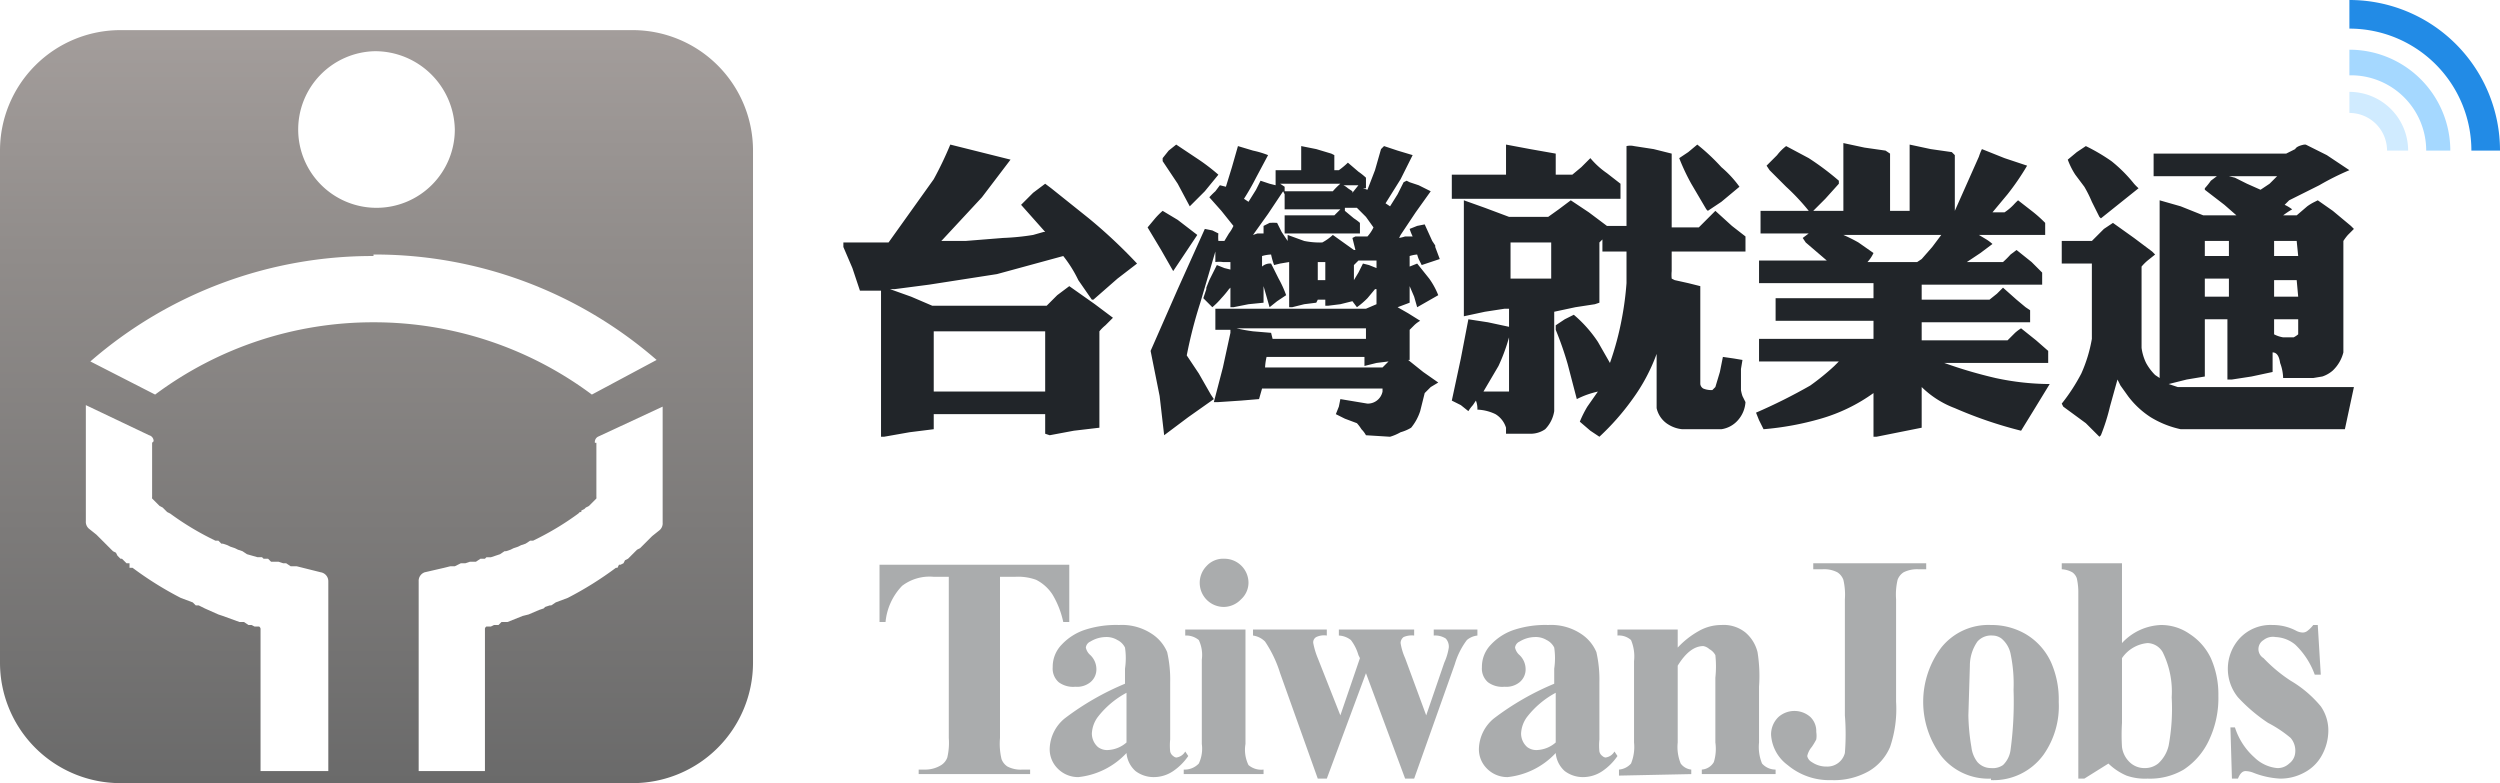 <svg xmlns="http://www.w3.org/2000/svg" viewBox="0 0 166 52">
  <defs>
    <linearGradient id="a" x1=".5" x2=".5" y2="1" gradientUnits="objectBoundingBox">
      <stop offset="0" stop-color="#a39d9b"/>
      <stop offset=".3" stop-color="#908c8a"/>
      <stop offset="1" stop-color="#6a6a6a"/>
    </linearGradient>
  </defs>
  <path fill="#aaacad" d="M68.4 51.4v-.3h-.5a1.9 1.9 0 0 1-1-.2 1 1 0 0 1-.4-.5 4.4 4.4 0 0 1-.1-1.4V38.3h1a3.5 3.5 0 0 1 1.4.2 2.8 2.8 0 0 1 1.1 1 6 6 0 0 1 .7 1.8h.4v-3.8H58.4v3.8h.4a4 4 0 0 1 1.1-2.4 3 3 0 0 1 2.1-.6h1V49a4.3 4.3 0 0 1-.1 1.3 1 1 0 0 1-.4.5 2 2 0 0 1-1 .3H61v.3Zm8.2.2a2.3 2.3 0 0 0 1.3-.4 3.8 3.8 0 0 0 1-1l-.2-.3a.8.8 0 0 1-.6.4.4.4 0 0 1-.2-.1.5.5 0 0 1-.2-.3 3.9 3.9 0 0 1 0-.8v-3.8a8.2 8.2 0 0 0-.2-2 2.7 2.7 0 0 0-1-1.2 3.6 3.6 0 0 0-2.2-.6 6.7 6.7 0 0 0-2.2.3 3.7 3.7 0 0 0-1.6 1 2.1 2.1 0 0 0-.6 1.5 1.2 1.2 0 0 0 .4 1 1.6 1.6 0 0 0 1.1.3 1.4 1.4 0 0 0 1-.3 1.1 1.1 0 0 0 .4-.9 1.3 1.3 0 0 0-.4-.9.9.9 0 0 1-.3-.5.5.5 0 0 1 .3-.4 2 2 0 0 1 1-.3 1.4 1.4 0 0 1 .8.2 1.1 1.1 0 0 1 .5.5 4.7 4.7 0 0 1 0 1.4v1a18 18 0 0 0-4 2.3 2.7 2.7 0 0 0-1 2 1.8 1.8 0 0 0 .5 1.3 1.9 1.9 0 0 0 1.4.6 5.1 5.1 0 0 0 3.2-1.6 1.8 1.8 0 0 0 .6 1.2 2 2 0 0 0 1.2.4Zm-3-1.8a1 1 0 0 1-.7-.2 1.2 1.2 0 0 1-.4-.9 2 2 0 0 1 .4-1.1 6 6 0 0 1 1.9-1.6v3.3a2 2 0 0 1-1.2.5Zm7.7-9.5a1.6 1.6 0 0 0 1.1-.5 1.5 1.5 0 0 0 .5-1.1 1.6 1.6 0 0 0-1.6-1.6 1.5 1.5 0 0 0-1.2.5 1.6 1.6 0 0 0 1.2 2.7Zm2.6 11.1v-.3a1.3 1.3 0 0 1-1-.3 2.3 2.3 0 0 1-.2-1.4v-7.6h-4v.4a1.3 1.3 0 0 1 .9.3 2.3 2.3 0 0 1 .2 1.3v5.6a2.3 2.3 0 0 1-.2 1.3 1.3 1.3 0 0 1-1 .4v.3Zm4.2.3 2.6-7 2.6 7h.6l2.7-7.6a5 5 0 0 1 .8-1.6 1.3 1.3 0 0 1 .7-.3v-.4h-2.9v.4a1.3 1.3 0 0 1 .8.2.8.8 0 0 1 .2.6 3.8 3.8 0 0 1-.3 1l-1.2 3.5-1.4-3.8a3.9 3.9 0 0 1-.3-1 .5.5 0 0 1 .2-.4 1.4 1.4 0 0 1 .7-.1v-.4h-5v.4a1.4 1.4 0 0 1 .8.3 3 3 0 0 1 .5 1l.1.2-1.3 3.8-1.5-3.8a5.1 5.1 0 0 1-.3-1 .4.4 0 0 1 .2-.4 1.2 1.2 0 0 1 .7-.1v-.4h-4.9v.4a1.4 1.4 0 0 1 .8.4 8 8 0 0 1 1 2.1l2.5 7Zm17-.1a2.3 2.3 0 0 0 1.3-.4 3.8 3.8 0 0 0 1-1l-.2-.3a.8.8 0 0 1-.6.4.4.4 0 0 1-.2-.1.5.5 0 0 1-.2-.3 3.9 3.9 0 0 1 0-.8v-3.8a8.2 8.2 0 0 0-.2-2 2.7 2.7 0 0 0-1-1.2 3.6 3.6 0 0 0-2.2-.6 6.7 6.7 0 0 0-2.2.3 3.7 3.7 0 0 0-1.6 1 2.1 2.1 0 0 0-.6 1.5 1.2 1.2 0 0 0 .4 1 1.6 1.6 0 0 0 1.1.3 1.4 1.4 0 0 0 1-.3 1.1 1.1 0 0 0 .4-.9 1.3 1.3 0 0 0-.4-.9.9.9 0 0 1-.3-.5.5.5 0 0 1 .3-.4 2 2 0 0 1 1-.3 1.4 1.4 0 0 1 .8.2 1.1 1.1 0 0 1 .5.5 4.7 4.7 0 0 1 0 1.4v1a18 18 0 0 0-4 2.3 2.7 2.7 0 0 0-1 2 1.8 1.8 0 0 0 .5 1.3 1.9 1.9 0 0 0 1.4.6 5.1 5.1 0 0 0 3.2-1.6 1.8 1.8 0 0 0 .6 1.2 2 2 0 0 0 1.2.4Zm-3-1.8a1 1 0 0 1-.7-.2 1.2 1.2 0 0 1-.4-.9 2 2 0 0 1 .4-1.1 6 6 0 0 1 1.9-1.6v3.3a2 2 0 0 1-1.2.5Zm10.2 1.6v-.3a1 1 0 0 1-.7-.4 2.9 2.9 0 0 1-.2-1.4v-5.1q.8-1.3 1.7-1.3a.8.8 0 0 1 .4.2 1 1 0 0 1 .4.4 7 7 0 0 1 0 1.5v4.3a3 3 0 0 1-.1 1.3 1 1 0 0 1-.8.5v.3h4.9v-.3a1.2 1.2 0 0 1-.9-.4 2.9 2.9 0 0 1-.2-1.4v-3.7a10 10 0 0 0-.1-2.3 2.5 2.5 0 0 0-.8-1.3 2.3 2.3 0 0 0-1.6-.5 3 3 0 0 0-1.5.4 5.7 5.7 0 0 0-1.4 1.1v-1.2h-4v.4a1.2 1.2 0 0 1 .9.3 2.8 2.8 0 0 1 .2 1.4v5.4a2.9 2.9 0 0 1-.2 1.4 1.2 1.2 0 0 1-.8.4v.4Zm9.3.4a4.7 4.7 0 0 0 2.5-.6 3.4 3.4 0 0 0 1.4-1.6 7.8 7.8 0 0 0 .4-3v-6.8a4.3 4.3 0 0 1 .1-1.3 1 1 0 0 1 .4-.5 2 2 0 0 1 1-.2h.5v-.4h-7.5v.4h.6a1.9 1.9 0 0 1 1 .2 1 1 0 0 1 .4.5 4.4 4.4 0 0 1 .1 1.3v7.7a15.6 15.6 0 0 1 0 2.5 1.2 1.2 0 0 1-1.2.9 1.7 1.7 0 0 1-1-.3.6.6 0 0 1-.3-.4 1.4 1.4 0 0 1 .3-.6 4.3 4.3 0 0 0 .3-.5 1.6 1.6 0 0 0 0-.5 1.3 1.3 0 0 0-.4-1 1.6 1.6 0 0 0-2.1 0 1.6 1.6 0 0 0-.5 1.2 2.7 2.7 0 0 0 1.1 2 4.3 4.3 0 0 0 2.9 1Zm10.6 0a4.1 4.1 0 0 0 3.5-1.7 5.6 5.6 0 0 0 1-3.5 6.1 6.1 0 0 0-.5-2.6 4.2 4.2 0 0 0-1.7-1.9 4.5 4.5 0 0 0-2.3-.6 4 4 0 0 0-3.3 1.5 6 6 0 0 0 0 7.2 4 4 0 0 0 3.3 1.5Zm0-.8a1.2 1.2 0 0 1-.9-.4 2 2 0 0 1-.4-1 14 14 0 0 1-.2-2.1l.1-3.3a2.8 2.8 0 0 1 .5-1.6 1.2 1.2 0 0 1 1-.4 1 1 0 0 1 .6.2 1.8 1.8 0 0 1 .6 1 9.8 9.8 0 0 1 .2 2.4 23.9 23.9 0 0 1-.2 4 1.7 1.7 0 0 1-.5 1 1.2 1.2 0 0 1-.8.2Zm10.4.7a4.4 4.4 0 0 0 2.4-.6 4.7 4.7 0 0 0 1.7-2 6.5 6.5 0 0 0 .6-2.9 5.9 5.9 0 0 0-.5-2.5 3.9 3.9 0 0 0-1.4-1.6 3.3 3.3 0 0 0-1.9-.6 3.7 3.7 0 0 0-2.6 1.2v-5.3h-4v.4a1.6 1.6 0 0 1 .7.2.8.8 0 0 1 .3.4 4.2 4.2 0 0 1 .1 1v12.3h.4l1.6-1a4 4 0 0 0 1.2.8 3.7 3.7 0 0 0 1.4.2Zm-.2-.7a1.4 1.4 0 0 1-1-.4 1.7 1.7 0 0 1-.5-1 13.3 13.3 0 0 1 0-1.6v-4.3a2.3 2.3 0 0 1 1.7-1 1.2 1.2 0 0 1 1 .6 5.9 5.9 0 0 1 .6 3 13.5 13.5 0 0 1-.2 3.2 2.3 2.3 0 0 1-.7 1.2 1.4 1.4 0 0 1-.9.3Zm9 .7a3.3 3.3 0 0 0 1.6-.4 2.8 2.8 0 0 0 1.2-1.2 3.4 3.4 0 0 0 .4-1.5 2.8 2.8 0 0 0-.5-1.7 7.6 7.6 0 0 0-2-1.7 10 10 0 0 1-1.8-1.5.7.7 0 0 1 0-1.2 1 1 0 0 1 .8-.2 2.2 2.2 0 0 1 1.3.5 5.2 5.2 0 0 1 1.3 2h.4l-.2-3.3h-.3a2 2 0 0 1-.4.4.5.5 0 0 1-.3.1 1 1 0 0 1-.4-.1 3.3 3.3 0 0 0-1.6-.4 2.8 2.8 0 0 0-2.2.9 3 3 0 0 0-.1 3.9 10.9 10.9 0 0 0 2 1.7 8.1 8.1 0 0 1 1.5 1 1.3 1.3 0 0 1 .3 1 1 1 0 0 1-.4.7 1.1 1.1 0 0 1-.8.3 2.5 2.5 0 0 1-1.5-.7 4.5 4.5 0 0 1-1.3-2h-.3l.1 3.4h.4q.2-.5.5-.5a1.5 1.5 0 0 1 .5.1 5.6 5.6 0 0 0 1.8.4Z"/>
  <path fill="#228be6" fill-rule="evenodd" d="M156 0a10 10 0 0 1 10 10h-1.9a8.1 8.1 0 0 0-8.1-8.1Z"/>
  <path fill="#a5d8ff" fill-rule="evenodd" d="M156 3.3a6.7 6.7 0 0 1 6.7 6.7h-1.6a5 5 0 0 0-5-5h-.1Z"/>
  <path fill="#d0ebff" fill-rule="evenodd" d="M156 6.1a3.9 3.9 0 0 1 3.9 3.9h-1.4a2.5 2.5 0 0 0-2.5-2.5Z"/>
  <path fill="#212529" d="m58.7 29 1.7-.3 1.6-.2v-1h7.4v1.3l.3.1 1.6-.3 1.7-.2V22a2.7 2.7 0 0 1 .4-.4l.5-.5-1.2-.9L71 19l-.8.6-.7.7h-7.6l-1.4-.6-1.4-.5h.3l2.3-.3 4.5-.7 2.2-.6 2.2-.6a8.4 8.4 0 0 1 1 1.6l.9 1.3h.1l1.6-1.4 1.3-1a34 34 0 0 0-3.2-3l-2.5-2-.4-.3-.8.6-.8.8.8.9.8.9h-.1l-.7.2a16.2 16.2 0 0 1-2 .2l-2.5.2h-1.6l.1-.1 2.6-2.8 1.9-2.5-2-.5-2-.5a23.8 23.8 0 0 1-1.1 2.3l-3 4.2h-3v.3l.6 1.4.5 1.5h1.4V29Zm10.7-3H62v-4h7.4Zm22.9 3a3.3 3.3 0 0 0 .7-.3 2.8 2.8 0 0 0 .7-.3 3.4 3.4 0 0 0 .6-1.1l.3-1.2.4-.4.5-.3-1-.7-1-.8h.1v-2l.3-.3a2 2 0 0 1 .4-.3l-.8-.5-.7-.4.8-.3V19l.3.7.2.7.7-.4.7-.4a5.1 5.1 0 0 0-.6-1.1l-.8-1-.5.2V17a2.1 2.1 0 0 1 .5-.1 2.8 2.8 0 0 0 .1.3l.2.4.6-.2.6-.2-.3-.8v-.1l-.2-.3-.5-1.1-.5.1-.5.2a3.8 3.8 0 0 0 .2.5h-.5a2.6 2.6 0 0 1-.4.1l.1-.2 1-1.5 1-1.4-.8-.4-.6-.2-.2-.1-.2.1-.4.8-.5.8-.3-.2 1-1.6.8-1.6-1-.3-.9-.3-.2.2-.4 1.4-.5 1.3-.3-.1h.2v-.7a4.2 4.2 0 0 0-.5-.4l-.7-.6a5 5 0 0 1-.6.5h-.3v-1l-.2-.1-1-.3-1-.2v1.6h-1.7v1l-.4-.1-.6-.2-.3.6-.5.8-.3-.2a16.1 16.1 0 0 0 .8-1.4l.8-1.5a6.2 6.2 0 0 0-1-.3l-1-.3-.4 1.4-.4 1.3-.4-.1-.3.4a4.9 4.9 0 0 0-.4.4l.8.9.8 1a2.4 2.4 0 0 1-.3.5l-.3.5h-.4a2.6 2.6 0 0 1 0-.5l-.4-.2-.5-.1-1.8 4-1.8 4.1.6 3 .3 2.6 1.6-1.2 1.7-1.2-.2-.3-.8-1.4-.8-1.2a30.2 30.2 0 0 1 .9-3.5l1-3.4v.7a1.8 1.8 0 0 1 .5 0h.5v.5l-.4-.1-.5-.2-.5 1-.2.5v.1l-.2.6.3.3.3.3a5.3 5.3 0 0 0 .6-.6 6.7 6.7 0 0 0 .5-.6l.1-.1v1.3h.2l1-.2 1-.1V19l.2.7.2.7.5-.4.6-.4a7.4 7.4 0 0 0-.5-1.1l-.5-1a.8.8 0 0 0-.6.2V17a2.5 2.5 0 0 1 .6-.1 4.9 4.9 0 0 0 .2.7l.4-.1.6-.1v3h.2l.8-.2.8-.1.1-.2h.5v.4h.2l.8-.1.8-.2.3.4a5.4 5.4 0 0 0 .7-.6l.5-.6h.1v1l-.7.3h-10v1.4h1v.2l-.5 2.3-.6 2.3h.3l1.5-.1 1.2-.1.2-.7h8v.2a1 1 0 0 1-1 .8l-1.8-.3-.1.5-.2.5.6.3.8.3a2.9 2.9 0 0 1 .3.4 1.8 1.8 0 0 1 .3.4ZM79 13.7l1-1 .9-1.1a13 13 0 0 0-1.3-1l-1.5-1-.5.4-.4.5v.2l1 1.5.8 1.5Zm10.8-1-.3-.2a1.2 1.2 0 0 0-.3-.2h1l-.4.5Zm-1.3 0h-3.2v-.3l-.3-.2h4a4.5 4.5 0 0 0-.5.5Zm1.4 3.9-.7-.5-.7-.5a3.3 3.3 0 0 1-.7.5 5.3 5.3 0 0 1-1.2-.1l-1.1-.4v.4l-.4-.6-.3-.6a3.4 3.4 0 0 0-.5 0l-.4.2v.5h-.4l-.3.1 1-1.4 1-1.5.1.2v1H89l-.4.4h-3.3v1.2h5v-.7a3.3 3.3 0 0 0-.4-.3l-.6-.5v-.2h.8l.6.6.5.7a2.5 2.5 0 0 1-.4.6H90l-.2.1.2.8Zm-12 1.4.8-1.2.8-1.2-1.3-1-1-.6a5 5 0 0 0-.5.5l-.5.6.9 1.5.8 1.4Zm12 .6v-1l.3-.3h1.2v.5l-.5-.2-.4-.1-.3.6-.3.5Zm-1.9 0h-.5v-1.2h.5Zm2.7 3.9h-6.2l-.1-.4-1.2-.1a11.1 11.1 0 0 1-1.1-.2h8.6Zm1.2 1.9H84a4 4 0 0 1 .1-.7h6.5v.6l.8-.2.8-.1-.4.4Zm15.7-11.2v-1l-.9-.7a5.5 5.5 0 0 1-1.1-1l-.6.6-.6.5h-1.1v-1.4l-1.7-.3-1.6-.3v2h-3.6v1.6ZM106.2 29a16.4 16.4 0 0 0 2.2-2.5 12.1 12.1 0 0 0 1.6-3v3.6a1.7 1.7 0 0 0 .8 1.1 2.1 2.1 0 0 0 .9.3h2.6a1.8 1.8 0 0 0 1.1-.6 2 2 0 0 0 .5-1.2l-.2-.4a2.4 2.4 0 0 1-.1-.4v-1.4l.1-.6-.6-.1-.7-.1-.2 1-.3 1-.2.2a1.4 1.4 0 0 1-.6-.1.4.4 0 0 1-.2-.3V19l-.8-.2-.9-.2-.2-.1a2.7 2.7 0 0 1 0-.5v-1.3h4.9v-1l-.9-.7-1.1-1-.6.6-.5.5H111v-4.9l-1.2-.3-1.3-.2a1.1 1.1 0 0 0-.5 0V15h-1.3l-1.2-.9-1.2-.8-.8.6-.7.5h-2.6l-1.6-.6-1.4-.5V21l1.4-.3 1.3-.2h.3v1.2l-1.4-.3-1.3-.2-.5 2.6-.6 2.8.6.3.5.4a2.6 2.6 0 0 1 .3-.4l.2-.3a1.5 1.5 0 0 1 .1.6 3 3 0 0 1 1.2.3 1.6 1.6 0 0 1 .7.9v.4h1.7a1.7 1.7 0 0 0 .9-.3 2.2 2.2 0 0 0 .6-1.2v-6.6l1.4-.3 1.3-.2.3-.1v-4l.2-.2v.8h1.6v2.1a20.3 20.3 0 0 1-.3 2.3 19.5 19.5 0 0 1-.8 3l-.8-1.4a8.5 8.5 0 0 0-1.6-1.8l-.6.3-.6.4v.3a21.6 21.6 0 0 1 .8 2.3l.6 2.3a5.9 5.9 0 0 1 .7-.3 6.3 6.3 0 0 1 .7-.2l-.7 1a7.3 7.3 0 0 0-.5 1l.7.6Zm7.2-15 .9-.6 1.2-1a7.3 7.3 0 0 0-1.2-1.3 13.6 13.6 0 0 0-1.6-1.5l-.6.5-.6.4a13.8 13.8 0 0 0 .8 1.7l1 1.7ZM103 18.5h-2.7v-2.4h2.7Zm-2.8 7.5h-1.7l1-1.7a12.2 12.2 0 0 0 .7-1.9Zm24.4 3 1.5-.3 1.5-.3v-2.7a6.3 6.3 0 0 0 2.2 1.4 28 28 0 0 0 4.4 1.5l.8-1.3 1.1-1.8a17.3 17.3 0 0 1-3.6-.4 30.2 30.2 0 0 1-3.4-1h6.9v-.8l-.8-.7-1-.8a2.9 2.9 0 0 0-.4.3l-.5.5h-5.7v-1.2h7.2v-.8l-.3-.2-.6-.5-.9-.8-.4.4-.5.4h-4.5v-1h8v-.8l-.7-.7-1-.8-.4.3a6.3 6.3 0 0 1-.5.5h-2.4l.9-.6.8-.6a3 3 0 0 0-.4-.3l-.5-.3h4.4v-.8a8.7 8.7 0 0 0-.9-.8l-.9-.7a4 4 0 0 0-.3.3 3.5 3.5 0 0 1-.6.5h-.8l1-1.2a16.6 16.6 0 0 0 1.3-1.9l-1.5-.5-1.5-.6a3.6 3.6 0 0 0-.2.5l-.8 1.8-.8 1.8v-3.7l-.2-.2-1.4-.2-1.4-.3V14h-1.3v-3.8l-.3-.2-1.4-.2-1.4-.3V14h-2l.8-.8.9-1V12a18 18 0 0 0-2-1.5l-1.5-.8a3.1 3.1 0 0 0-.6.6l-.7.7.2.3 1.1 1.1a14.5 14.5 0 0 1 1.5 1.6h-3.2v1.5h3.2l-.4.3.2.3.7.6.7.6h-4.5v1.5h7.6v1h-6.5v1.5h6.5v1.2h-7.6V24h5.3l-.3.3a16 16 0 0 1-1.6 1.3 36.4 36.4 0 0 1-3.6 1.8l.2.5.3.6a19.4 19.4 0 0 0 3.8-.7 11.4 11.4 0 0 0 3.5-1.7V29Zm2.7-11.6H124a2.3 2.3 0 0 0 .4-.6l-1-.7a10.6 10.6 0 0 0-1-.5h6.5l-.6.8-.7.8ZM139.4 29l.1-.1a13.2 13.2 0 0 0 .6-1.9l.5-1.8.2.4.5.7a5.8 5.8 0 0 0 1.5 1.4 6.4 6.4 0 0 0 2 .8h10.9l.3-1.4.3-1.4h-11.7l-.6-.2 1.2-.3 1.2-.2v-3.8h1.5v4h.3l1.3-.2 1.4-.3v-1.3q.4 0 .5.7a3 3 0 0 1 .2 1h2l.6-.1a2 2 0 0 0 .7-.4 2.5 2.5 0 0 0 .7-1.2V16a3.3 3.3 0 0 1 .3-.4l.4-.4-.2-.2-1.2-1-1-.7-.2.1a3.3 3.3 0 0 0-.5.3l-.7.6h-.9a5.6 5.6 0 0 1 .6-.4 2.6 2.6 0 0 0-.5-.3l.3-.3 2-1a17.6 17.6 0 0 1 2-1l-1.5-1-1.4-.7h-.1q-.5.1-.6.3l-.6.3H143v1.5h4.2l-.4.3a4.5 4.5 0 0 1-.4.5v.1l1.3 1 .8.7h-2.2l-1.5-.6-1.4-.4v11.8l-.3-.2a3.5 3.5 0 0 1-.6-.8 3.3 3.3 0 0 1-.3-1v-5.4a3.4 3.4 0 0 1 .4-.4l.5-.4-.2-.2-1.2-.9-1.4-1-.6.4-.8.8h-2v1.5h2v5a9.6 9.6 0 0 1-.7 2.3 12.3 12.3 0 0 1-1.3 2l.1.2 1.5 1.1Zm.1-14.5 1.5-1.2 1-.8a3.6 3.6 0 0 1-.3-.3 9.5 9.5 0 0 0-1.5-1.5 12.6 12.6 0 0 0-1.7-1l-.6.4-.6.5a4.9 4.9 0 0 0 .5 1l.6.8a8.4 8.4 0 0 1 .5 1l.5 1Zm10.6-1.9-.9-.4-.8-.4-.4-.1h3.2l-.5.5ZM148 17h-1.6v-1h1.6Zm4.6 0H151v-1h1.5Zm-4.6 2.7h-1.6v-1.2h1.6Zm4.6 0H151v-1.1h1.5Zm-.3 2.7h-.7a2 2 0 0 1-.6-.2v-1h1.6v1a1.7 1.7 0 0 1-.3.2Z"/>
  <path fill="url(#a)" d="M11092 5614h-34a8 8 0 0 1-8-8v-34a8 8 0 0 1 8-8h34a8 8 0 0 1 8 8v34a8 8 0 0 1-8 8Zm-12.1-14.4-.4.1-1.3.3a.6.6 0 0 0-.4.6v12.6h4.4v-9.4a.2.2 0 0 1 .1-.2h.3l.2-.1h.3l.2-.2h.4l1-.4.4-.1.7-.3.3-.1.1-.1.3-.1h.1l.3-.2.8-.3a22.8 22.8 0 0 0 3.2-2h.1l.1-.2h.1l.2-.1.1-.2.2-.1.1-.1.2-.2.1-.1.2-.2.2-.1.2-.2.2-.2.2-.2.2-.2.5-.4a.6.6 0 0 0 .2-.5v-7.7l-4.3 2a.4.4 0 0 0-.2.4h.1v3.6a.3.3 0 0 1 0 .1l-.3.3-.2.2-.2.1-.1.1-.2.1v.1h-.1l-.1.1a18.6 18.6 0 0 1-2.6 1.6l-.4.2h-.2l-.3.2-.3.1-.2.1-.3.1-.2.1-.3.1h-.1l-.3.2-.6.2h-.3l-.1.1h-.3l-.3.2h-.4l-.3.1h-.3l-.4.2Zm-12.7 4a.2.2 0 0 1 .1.2v9.4h4.5v-12.6a.6.6 0 0 0-.5-.6l-1.2-.3-.4-.1h-.4l-.3-.2h-.2l-.3-.1h-.5l-.2-.2h-.3l-.1-.1h-.3l-.7-.2-.3-.2-.3-.1-.2-.1-.3-.1-.2-.1-.3-.1h-.1l-.2-.2h-.2l-.4-.2a18.6 18.6 0 0 1-2.6-1.6l-.2-.1-.1-.1-.1-.1-.1-.1-.2-.1-.2-.2-.3-.3a.3.3 0 0 1 0-.1v-3.6l.1-.1a.4.4 0 0 0-.3-.4l-4.2-2v7.7a.6.6 0 0 0 .2.5l.5.4.2.2.2.2.2.2.2.2.1.1.2.2.2.1.1.2.2.2h.1l.2.2.1.1h.2v.3h.2a22.7 22.7 0 0 0 3.2 2l.8.3.2.2h.2l.2.1.2.1.9.4.3.1 1.1.4h.3l.3.2h.2l.2.1Zm7.6-20.2a24.2 24.2 0 0 1 14.5 4.8l4.3-2.3a28.5 28.5 0 0 0-18.7-7h-.1v.1a28.5 28.5 0 0 0-18.8 7l4.3 2.2a24.2 24.2 0 0 1 14.5-4.8Zm.1-18a5.2 5.2 0 1 0 5.3 5.2 5.3 5.3 0 0 0-5.3-5.2Z" transform="translate(-11050 -5562)"/>
</svg>
